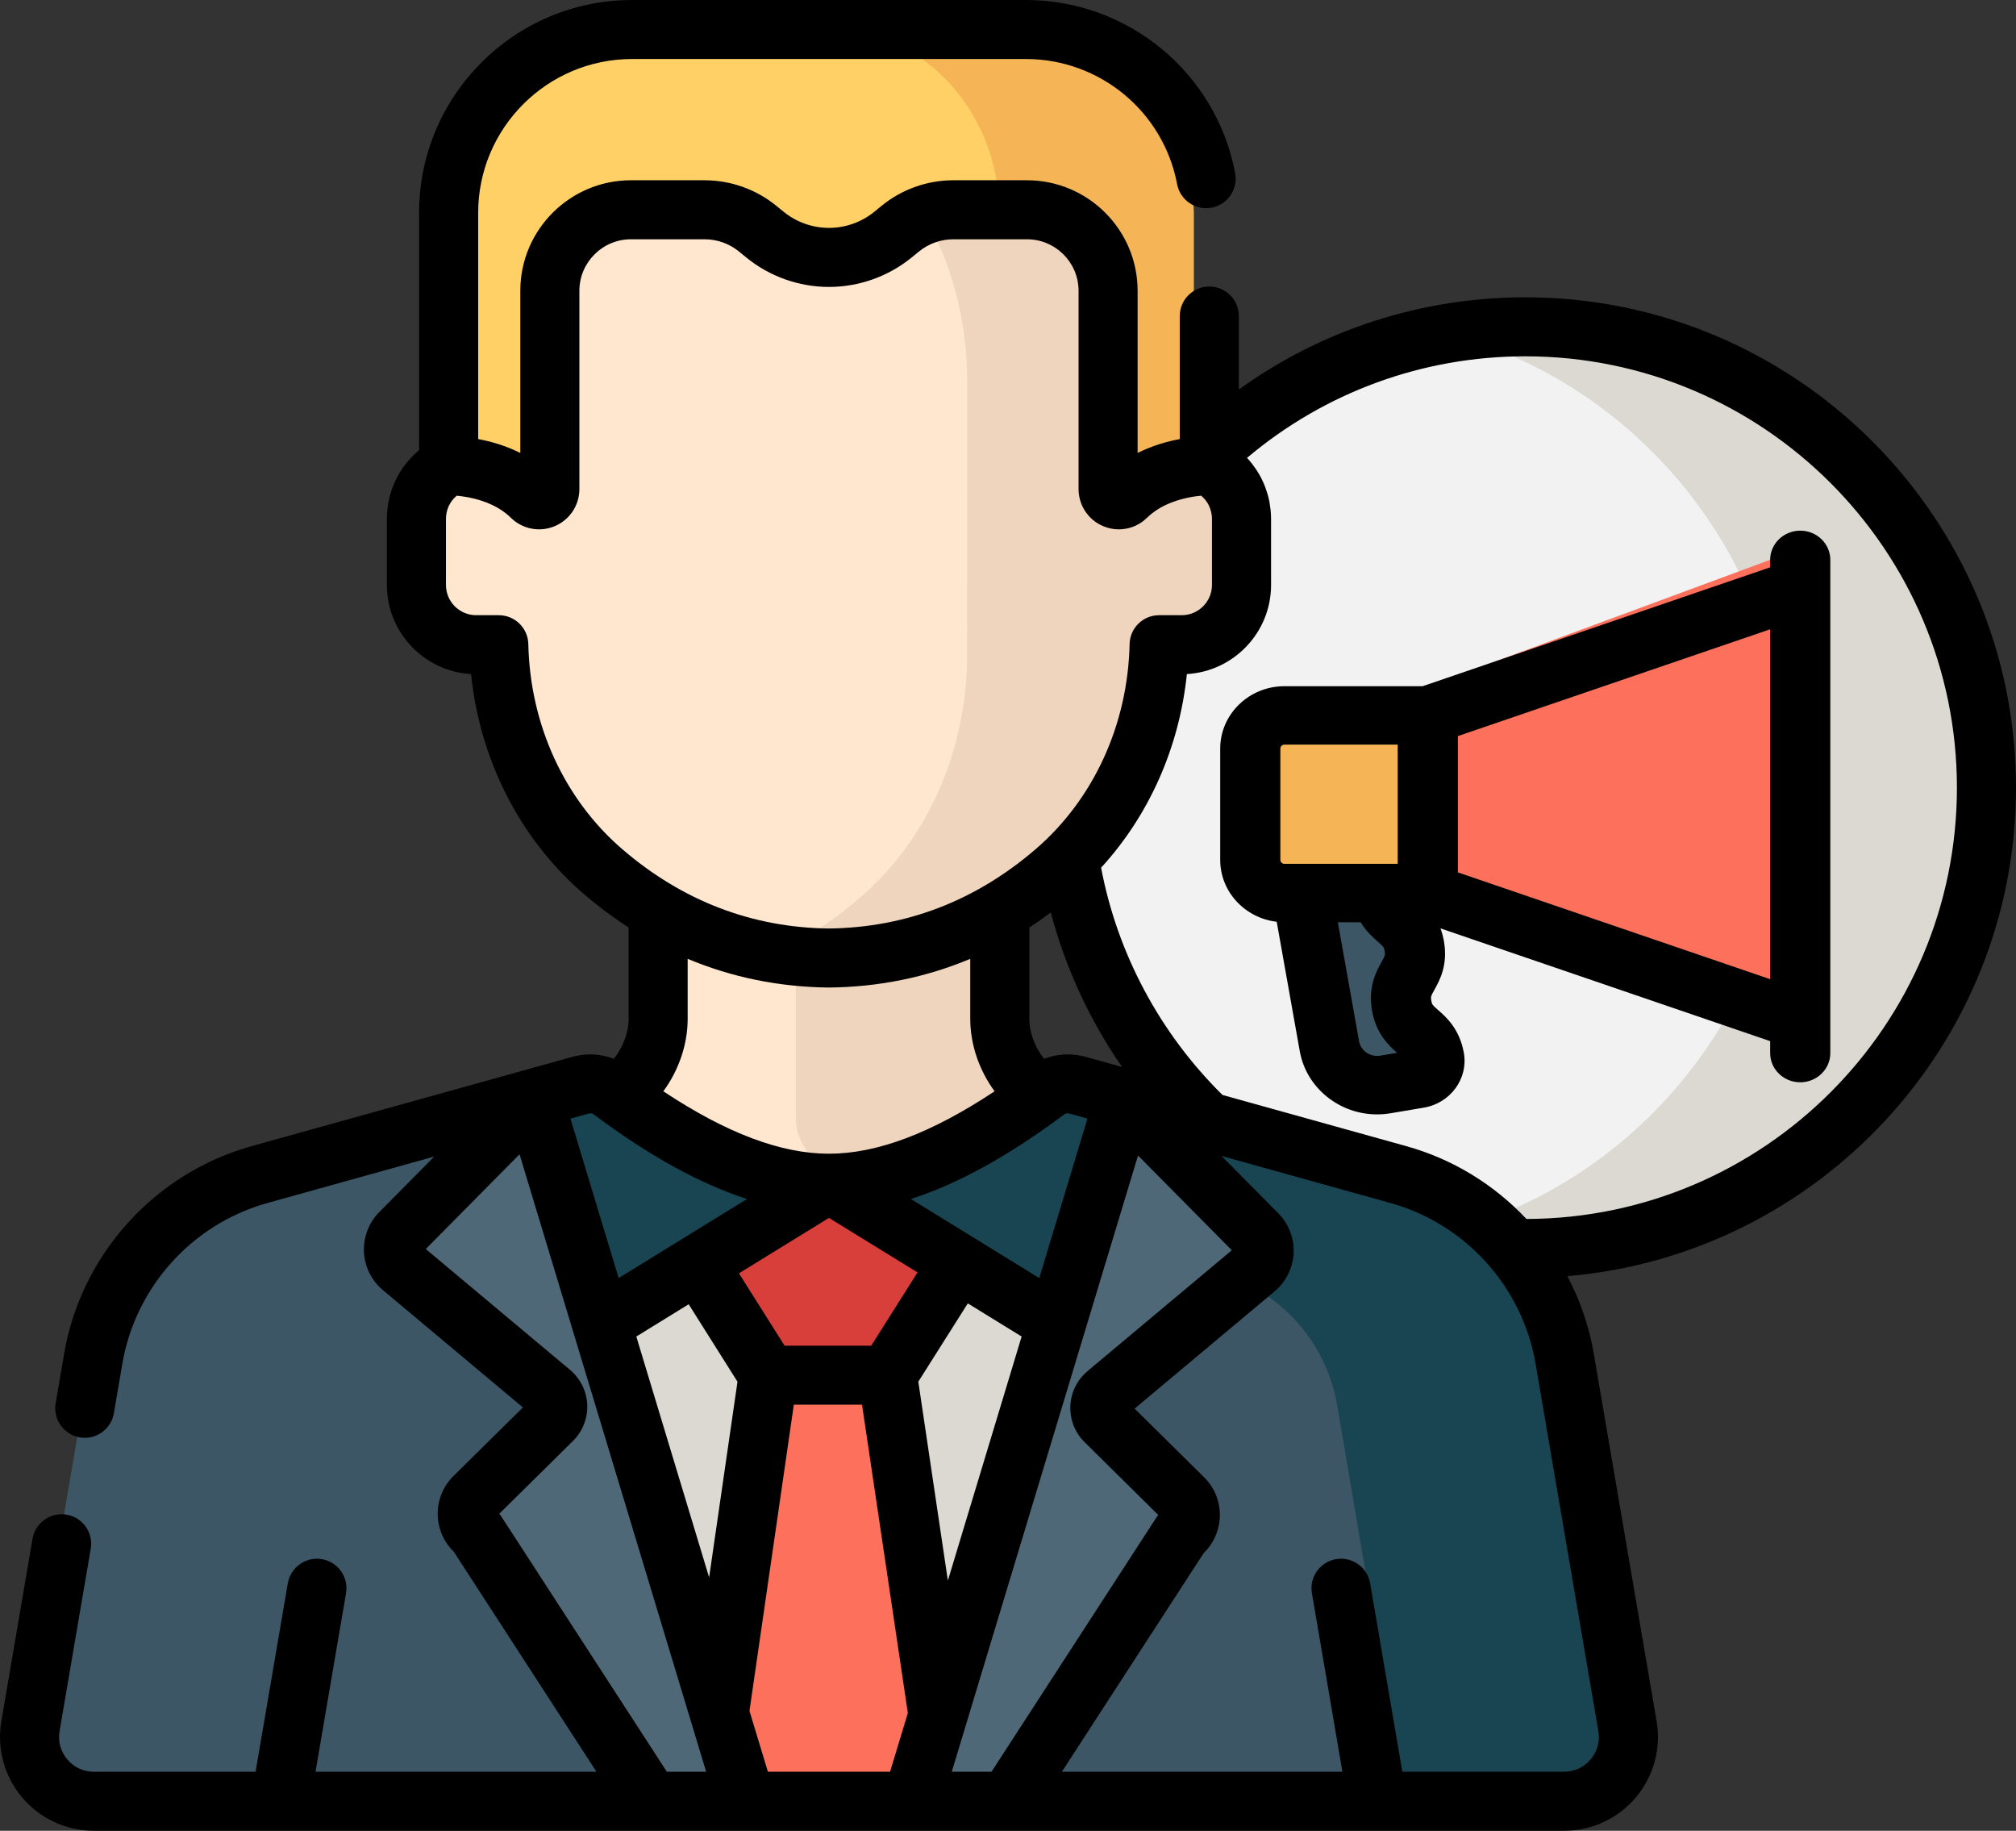 <?xml version="1.0" encoding="UTF-8"?>
<svg width="76px" height="69px" viewBox="0 0 76 69" version="1.1" xmlns="http://www.w3.org/2000/svg" xmlns:xlink="http://www.w3.org/1999/xlink">
    <rect x="0" y="0" width="76" height="69" fill="#333333" stroke="none"/>
    <!-- Generator: Sketch 52.2 (67145) - http://www.bohemiancoding.com/sketch -->
    <title>marketing</title>
    <desc>Created with Sketch.</desc>
    <g id="Page-1" stroke="none" stroke-width="1" fill="none" fill-rule="evenodd">
        <g id="mib" transform="translate(-720, -2549)">
            <g id="marketing" transform="translate(720, 2549)">
                <path d="M75,29.5 C75,39.165 67.389,47 58,47 C48.611,47 41,39.165 41,29.5 C41,19.835 48.611,12 58,12 C67.389,12 75,19.835 75,29.5 Z" id="Path" fill="#F2F2F2"></path>
                <path d="M57.786,12 C56.485,12 55.218,12.148 54,12.425 C61.685,14.179 67.428,21.157 67.428,29.5 C67.428,37.843 61.685,44.821 54,46.575 C55.218,46.852 56.485,47 57.786,47 C67.293,47 75,39.165 75,29.5 C75,19.835 67.293,12 57.786,12 Z" id="Path" fill="#DBD9D1"></path>
                <path d="M53.99,39.926 C53.819,38.833 53.044,38.981 52.874,37.888 C52.703,36.795 53.478,36.646 53.307,35.553 C53.136,34.46 52.361,34.609 52.191,33.515 C52.02,32.422 52.794,32.273 52.623,31.18 C52.519,30.512 52.189,30.307 51.909,30 L49,30.558 L50.393,39.472 C50.55,40.475 51.409,41.146 52.314,40.973 L53.456,40.753 C53.806,40.686 54.05,40.321 53.991,39.934 C53.991,39.932 53.991,39.929 53.99,39.926 Z" id="Path" fill="#3C5666"></path>
                <path d="M53.455,26.008 L48.242,26.008 C47.556,26.008 47,26.592 47,27.313 L47,31.688 C47,32.408 47.556,32.992 48.242,32.992 L53.455,32.992 L67,38 L67,21 L53.455,26.008 Z" id="Path" fill="#FD715C"></path>
                <path d="M53,34 L48.154,34 C47.517,34 47,33.415 47,32.693 L47,28.307 C47,27.585 47.517,27 48.154,27 L53,27 L53,34 Z" id="Path" fill="#F5B556"></path>
                <path d="M39.171,41.26 C34.326,44.89 27.675,44.89 22.829,41.26 C22.506,41.017 22.087,40.939 21.697,41.048 L9.628,44.418 C6.388,45.323 3.959,48.02 3.392,51.344 L1.035,65.172 C0.783,66.65 1.919,68 3.417,68 L58.583,68 C60.081,68 61.217,66.65 60.965,65.172 L58.608,51.344 C58.041,48.02 55.613,45.323 52.372,44.418 L40.304,41.048 C39.913,40.939 39.495,41.017 39.171,41.26 Z" id="Path" fill="#3C5666"></path>
                <path d="M60.965,65.172 L58.618,51.344 C58.054,48.02 55.635,45.323 52.408,44.418 L40.391,41.048 C40.002,40.939 39.586,41.017 39.263,41.26 C37.096,42.89 34.566,43.785 32,43.951 L45.928,47.976 C48.259,48.63 50.005,50.578 50.413,52.977 L52.963,68 L58.594,68 C60.084,68 61.216,66.65 60.965,65.172 Z" id="Path" fill="#194451"></path>
                <path d="M34.866,49.204 L39.569,44.615 C40.383,43.821 39.982,42.402 38.885,42.19 C37.607,41.924 36.689,40.384 36.689,39.031 L36.689,33 L24.312,33 L24.312,39.031 C24.312,40.384 23.393,41.923 22.116,42.19 C21.017,42.402 20.617,43.821 21.431,44.615 L26.134,49.204 C28.589,51.599 32.412,51.599 34.866,49.204 Z" id="Path" fill="#FFE7CF"></path>
                <path d="M30.001,42.144 C30.001,43.117 30.707,43.951 31.681,44.129 L38.655,46 L40.558,44.246 C41.393,43.477 40.982,42.103 39.857,41.898 C38.548,41.64 37.606,40.15 37.606,38.839 L37.606,33 L30,33 L30,42.144 L30.001,42.144 Z" id="Path" fill="#EFD5BD"></path>
                <path d="M44.754,17.785 L43.908,17.785 L43.908,14.335 C43.908,10.901 42.532,7.573 39.991,5.332 C37.999,3.576 35.199,2.042 31.5,2 C27.801,2.042 25.001,3.576 23.009,5.332 C20.468,7.573 19.092,10.901 19.092,14.335 L19.092,17.785 L18.246,17.785 C17.005,17.785 16,18.815 16,20.085 L16,22.633 C16,23.904 17.006,24.933 18.246,24.933 L19.095,24.933 C19.164,28.272 20.534,31.485 23.009,33.667 C25.001,35.424 27.801,36.957 31.5,37 C35.199,36.957 37.999,35.424 39.991,33.667 C42.465,31.485 43.835,28.272 43.905,24.933 L44.754,24.933 C45.994,24.933 47,23.904 47,22.633 L47,20.085 C47.001,18.815 45.995,17.785 44.754,17.785 Z" id="Path" fill="#FFE7CF"></path>
                <path d="M44.791,17.785 L43.958,17.785 L43.958,14.335 C43.958,10.901 42.604,7.573 40.104,5.332 C38.144,3.576 35.389,2.042 31.75,2 C30.375,2.016 29.127,2.244 28,2.618 C29.858,3.232 31.385,4.239 32.605,5.332 C35.105,7.573 36.459,10.901 36.459,14.335 L36.459,17.785 L36.456,24.934 C36.387,28.272 35.04,31.485 32.605,33.667 C31.385,34.761 29.858,35.767 28,36.382 C29.127,36.755 30.375,36.984 31.75,37 C35.389,36.957 38.144,35.424 40.104,33.667 C42.538,31.485 43.886,28.272 43.955,24.934 L44.791,24.934 C46.011,24.934 47,23.904 47,22.634 L47,20.085 C47.001,18.815 46.011,17.785 44.791,17.785 Z" id="Path" fill="#EFD5BD"></path>
                <path d="M27.909,68 L34.091,68 L42,41.547 L40.229,41.048 C40.18,41.035 40.132,41.024 40.083,41.016 C40.034,41.008 39.985,41.003 39.935,41.001 C39.64,40.988 39.347,41.078 39.105,41.26 C36.702,43.075 33.851,44.743 31,44.743 C28.149,44.743 25.298,43.075 22.895,41.26 C22.835,41.215 22.771,41.178 22.705,41.144 C22.639,41.11 22.571,41.08 22.5,41.058 C22.453,41.043 22.406,41.031 22.358,41.023 C22.262,41.004 22.163,40.997 22.065,41.001 C22.016,41.003 21.967,41.008 21.917,41.016 C21.868,41.024 21.82,41.035 21.771,41.048 L20,41.547 L27.909,68 Z" id="Path" fill="#DBD9D1"></path>
                <path d="M32,44.737 C29.149,44.737 26.298,43.071 23.895,41.26 C23.573,41.017 23.158,40.939 22.771,41.048 L21,41.546 L23.532,50 L32,44.737 Z" id="Path" fill="#194451"></path>
                <path d="M31,44.738 L39.469,50 L42,41.546 L40.229,41.048 C39.842,40.939 39.427,41.018 39.105,41.26 C36.702,43.072 33.851,44.738 31,44.738 Z" id="Path" fill="#194451"></path>
                <path d="M38.247,1 L23.752,1 C20.023,1 17,4.141 17,8.016 L17,17.697 C17,17.697 18.859,17.653 20.054,18.882 C20.303,19.138 20.726,18.951 20.726,18.587 L20.726,11 C20.726,9.287 22.062,7.899 23.711,7.899 L26.423,7.899 C27.135,7.899 27.824,8.154 28.374,8.621 L28.641,8.847 C29.306,9.413 30.14,9.722 31,9.722 C31.86,9.722 32.694,9.413 33.359,8.847 L33.626,8.621 C34.176,8.154 34.865,7.899 35.577,7.899 L38.289,7.899 C39.938,7.899 41.274,9.287 41.274,11 L41.274,18.587 C41.274,18.951 41.697,19.138 41.946,18.882 C43.14,17.653 45,17.697 45,17.697 L45,8.016 C44.999,4.141 41.976,1 38.247,1 Z" id="Path" fill="#FED066"></path>
                <path d="M38.332,1 L31,1 C34.646,1 37.606,4.078 37.666,7.899 L38.373,7.899 C40.001,7.899 41.32,9.287 41.32,11 L41.32,18.587 C41.32,18.951 41.738,19.137 41.983,18.882 C43.163,17.653 45,17.697 45,17.697 L45,8.016 C44.999,4.141 42.014,1 38.332,1 Z" id="Path" fill="#F5B556"></path>
                <polygon id="Path" fill="#FD715C" points="32.668 52 28.275 52 26 68 35 68"></polygon>
                <polygon id="Path" fill="#D83E3A" points="31.027 45 26 47.939 28.696 52 33.275 52 36 47.907"></polygon>
                <path d="M20.165,41 L15.251,46.171 C14.894,46.546 14.921,47.159 15.31,47.498 L20.815,52.301 C21.125,52.571 21.144,53.06 20.857,53.355 L17.98,56.315 C17.605,56.701 17.644,57.342 18.064,57.675 L24.492,68 L28,68 L20.165,41 Z" id="Path" fill="#4F6877"></path>
                <path d="M38.527,68 L44.933,57.704 C45.353,57.371 45.392,56.728 45.017,56.342 L42.137,53.376 C41.85,53.08 41.869,52.591 42.179,52.321 L47.69,47.509 C48.078,47.169 48.106,46.556 47.749,46.18 L42.83,41 L35,68 L38.527,68 Z" id="Path" fill="#4F6877"></path>
                <path d="M67.866,20 C67.24,20 66.732,20.493 66.732,21.101 L66.732,21.382 L53.631,25.862 L48.421,25.862 C47.086,25.862 46,26.917 46,28.213 L46,32.408 C46,33.609 46.932,34.601 48.13,34.74 L48.999,39.616 C49.248,41.012 50.502,42 51.913,42 C52.08,42 52.249,41.986 52.419,41.958 L53.674,41.746 C54.675,41.578 55.354,40.656 55.186,39.69 C55.185,39.685 55.185,39.681 55.184,39.676 C55.183,39.674 55.183,39.673 55.183,39.672 C55.021,38.774 54.515,38.331 54.213,38.066 C54.001,37.88 53.984,37.863 53.958,37.715 C53.932,37.567 53.941,37.546 54.076,37.302 C54.27,36.953 54.594,36.369 54.433,35.468 C54.402,35.291 54.356,35.132 54.303,34.989 L66.732,39.239 L66.732,39.689 C66.732,40.297 67.24,40.79 67.866,40.79 C68.492,40.79 69,40.297 69,39.689 L69,21.101 C69,20.493 68.493,20 67.866,20 Z M52.033,39.787 C51.657,39.85 51.299,39.605 51.234,39.241 L50.435,34.759 L51.296,34.759 C51.506,35.109 51.762,35.333 51.944,35.493 C52.156,35.679 52.173,35.697 52.2,35.844 C52.226,35.991 52.216,36.014 52.081,36.257 C51.887,36.606 51.563,37.19 51.724,38.091 C51.88,38.968 52.365,39.413 52.67,39.68 L52.033,39.787 Z M52.691,32.557 L48.421,32.557 C48.336,32.557 48.268,32.49 48.268,32.408 L48.268,28.213 C48.268,28.131 48.336,28.064 48.421,28.064 L52.691,28.064 L52.691,32.557 Z M66.732,36.904 L54.959,32.879 L54.959,27.742 L66.732,23.717 L66.732,36.904 Z" id="Shape" fill="#000000" fill-rule="nonzero"></path>
                <path d="M76,29.685 C76,19.495 67.701,11.205 57.501,11.205 C53.589,11.205 49.833,12.426 46.702,14.68 L46.702,11.911 C46.702,11.296 46.204,10.799 45.589,10.799 C44.974,10.799 44.476,11.296 44.476,11.911 L44.476,16.548 C44.008,16.634 43.446,16.791 42.886,17.072 L42.886,10.96 C42.886,8.662 41.016,6.794 38.716,6.794 L35.938,6.794 C34.956,6.794 33.996,7.135 33.235,7.757 L32.963,7.979 C32.481,8.373 31.873,8.589 31.251,8.589 C30.629,8.589 30.021,8.373 29.539,7.979 L29.266,7.757 C28.506,7.136 27.546,6.794 26.563,6.794 L23.786,6.794 C21.486,6.794 19.615,8.662 19.615,10.96 L19.615,17.072 C19.056,16.791 18.494,16.635 18.026,16.548 L18.026,8.022 C18.026,4.825 20.629,2.224 23.828,2.224 L38.673,2.224 C41.462,2.224 43.86,4.207 44.375,6.94 C44.489,7.543 45.071,7.941 45.676,7.826 C46.28,7.713 46.677,7.131 46.564,6.528 C45.85,2.745 42.531,0 38.673,0 L23.828,0 C19.401,0 15.799,3.598 15.799,8.022 L15.799,16.968 C15.037,17.599 14.585,18.538 14.585,19.552 L14.585,22.047 C14.585,23.837 15.991,25.304 17.758,25.405 C18.093,28.651 19.606,31.625 22.004,33.689 C22.551,34.159 23.116,34.58 23.698,34.957 L23.698,38.402 C23.698,38.925 23.476,39.492 23.14,39.905 C22.693,39.731 22.2,39.691 21.727,39.796 C21.687,39.802 21.647,39.811 21.607,39.822 C21.607,39.822 21.606,39.822 21.606,39.823 L19.812,40.322 L9.481,43.198 C5.83,44.215 3.057,47.284 2.418,51.018 L2.098,52.889 C1.995,53.494 2.402,54.07 3.009,54.173 C3.072,54.184 3.135,54.189 3.197,54.189 C3.729,54.189 4.2,53.806 4.293,53.264 L4.613,51.392 C5.107,48.503 7.252,46.127 10.079,45.341 L16.37,43.589 L14.296,45.684 C13.904,46.08 13.694,46.627 13.72,47.183 C13.746,47.739 14.006,48.264 14.433,48.622 L19.713,53.044 L17.094,55.63 C16.682,56.037 16.467,56.601 16.504,57.179 C16.536,57.679 16.755,58.146 17.112,58.49 L22.486,66.775 L11.894,66.775 L13.045,60.046 C13.148,59.44 12.741,58.865 12.135,58.762 C11.529,58.66 10.954,59.066 10.85,59.671 L9.635,66.775 L3.54,66.775 C3.147,66.775 2.79,66.61 2.536,66.309 C2.283,66.009 2.18,65.63 2.246,65.242 L3.421,58.368 C3.524,57.763 3.117,57.188 2.511,57.085 C1.905,56.982 1.329,57.389 1.226,57.994 L0.051,64.868 C-0.125,65.897 0.161,66.945 0.834,67.744 C1.509,68.542 2.495,68.999 3.54,68.999 L51.923,68.999 C51.924,68.999 51.925,69 51.926,69 C51.926,69 58.962,68.999 58.962,68.999 C60.007,68.999 60.993,68.542 61.667,67.744 C62.341,66.945 62.627,65.897 62.451,64.868 L60.083,51.017 C59.906,49.983 59.565,49 59.087,48.097 C68.547,47.291 76,39.342 76,29.685 Z M23.457,32.003 C21.272,30.123 19.982,27.306 19.917,24.275 C19.904,23.67 19.409,23.186 18.804,23.186 L17.952,23.186 C17.322,23.186 16.812,22.675 16.812,22.047 L16.812,19.552 C16.812,19.212 16.962,18.896 17.218,18.682 C17.303,18.69 17.405,18.703 17.518,18.721 C17.523,18.721 17.528,18.722 17.532,18.723 C17.569,18.729 17.606,18.735 17.645,18.743 C17.646,18.743 17.647,18.743 17.648,18.743 C17.715,18.756 17.786,18.772 17.858,18.789 C17.877,18.794 17.897,18.798 17.917,18.803 C17.946,18.811 17.977,18.82 18.007,18.828 C18.033,18.835 18.06,18.843 18.087,18.852 C18.114,18.86 18.141,18.868 18.169,18.878 C18.219,18.894 18.271,18.912 18.323,18.932 C18.343,18.94 18.364,18.949 18.384,18.957 C18.422,18.972 18.46,18.988 18.497,19.005 C18.519,19.015 18.54,19.025 18.562,19.035 C18.605,19.055 18.647,19.077 18.69,19.1 C18.704,19.108 18.718,19.115 18.732,19.122 C18.787,19.153 18.841,19.186 18.894,19.221 C18.91,19.231 18.925,19.242 18.94,19.252 C18.981,19.281 19.021,19.31 19.06,19.34 C19.076,19.353 19.092,19.365 19.107,19.377 C19.158,19.42 19.209,19.464 19.257,19.512 C19.693,19.943 20.341,20.069 20.907,19.833 C21.475,19.596 21.842,19.046 21.842,18.431 L21.842,10.96 C21.842,9.889 22.714,9.018 23.786,9.018 L26.563,9.018 C27.034,9.018 27.493,9.181 27.857,9.479 L28.129,9.701 C29.008,10.419 30.116,10.814 31.251,10.814 C32.385,10.814 33.493,10.419 34.372,9.701 L34.644,9.479 C35.008,9.182 35.468,9.018 35.938,9.018 L38.716,9.018 C39.788,9.018 40.66,9.889 40.66,10.96 L40.66,18.432 C40.66,19.046 41.027,19.596 41.594,19.833 C41.637,19.851 41.68,19.866 41.724,19.879 C41.737,19.883 41.75,19.887 41.764,19.891 C41.796,19.9 41.827,19.908 41.859,19.915 C41.873,19.918 41.886,19.921 41.899,19.924 C41.943,19.932 41.987,19.939 42.031,19.943 C42.034,19.943 42.037,19.943 42.04,19.943 C42.081,19.947 42.123,19.949 42.164,19.95 C42.17,19.95 42.175,19.95 42.18,19.95 C42.188,19.95 42.196,19.949 42.204,19.949 C42.236,19.949 42.269,19.947 42.302,19.945 C42.315,19.943 42.327,19.943 42.339,19.941 C42.383,19.936 42.427,19.931 42.47,19.922 C42.47,19.922 42.47,19.922 42.47,19.922 C42.513,19.914 42.556,19.903 42.598,19.891 C42.61,19.887 42.621,19.884 42.632,19.88 C42.665,19.87 42.697,19.859 42.729,19.846 C42.74,19.842 42.751,19.838 42.761,19.833 C42.843,19.799 42.922,19.757 42.998,19.709 C43.008,19.702 43.018,19.695 43.029,19.687 C43.057,19.669 43.084,19.649 43.111,19.628 C43.121,19.62 43.131,19.612 43.141,19.603 C43.177,19.574 43.211,19.544 43.243,19.512 C43.292,19.464 43.343,19.42 43.394,19.377 C43.41,19.365 43.425,19.353 43.44,19.341 C43.48,19.31 43.521,19.28 43.562,19.252 C43.576,19.242 43.591,19.232 43.606,19.222 C43.66,19.186 43.714,19.153 43.77,19.121 C43.781,19.116 43.792,19.11 43.803,19.104 C43.849,19.079 43.895,19.055 43.942,19.033 C43.961,19.025 43.98,19.015 43.999,19.007 C44.041,18.988 44.084,18.97 44.126,18.953 C44.142,18.947 44.158,18.94 44.174,18.934 C44.229,18.913 44.283,18.893 44.337,18.876 C44.357,18.869 44.378,18.863 44.398,18.857 C44.434,18.846 44.469,18.835 44.503,18.825 C44.527,18.818 44.551,18.812 44.575,18.806 C44.607,18.798 44.638,18.79 44.67,18.783 C44.709,18.773 44.748,18.765 44.786,18.757 C44.812,18.751 44.839,18.746 44.864,18.741 C44.894,18.735 44.923,18.73 44.951,18.725 C44.967,18.723 44.982,18.721 44.998,18.718 C45.028,18.713 45.058,18.708 45.087,18.704 C45.087,18.704 45.088,18.704 45.089,18.704 C45.159,18.695 45.222,18.688 45.279,18.682 C45.29,18.691 45.301,18.699 45.311,18.708 C45.323,18.718 45.334,18.729 45.346,18.741 C45.37,18.764 45.392,18.788 45.414,18.814 C45.424,18.824 45.433,18.835 45.442,18.846 C45.471,18.883 45.498,18.92 45.523,18.96 C45.523,18.96 45.523,18.961 45.523,18.962 C45.548,19.001 45.569,19.043 45.588,19.086 C45.594,19.099 45.599,19.113 45.604,19.126 C45.617,19.157 45.628,19.187 45.638,19.219 C45.643,19.235 45.647,19.251 45.651,19.267 C45.66,19.299 45.666,19.331 45.672,19.364 C45.674,19.379 45.677,19.393 45.679,19.408 C45.685,19.456 45.689,19.504 45.689,19.552 L45.689,22.047 C45.689,22.675 45.178,23.186 44.549,23.186 L43.697,23.186 C43.091,23.186 42.596,23.669 42.584,24.274 C42.519,27.306 41.228,30.123 39.043,32.003 C36.776,33.953 34.154,34.959 31.25,34.994 C28.346,34.96 25.725,33.953 23.457,32.003 Z M37.495,41.129 C35.114,42.708 33.06,43.482 31.251,43.482 C29.441,43.482 27.387,42.708 25.006,41.129 C25.58,40.351 25.924,39.374 25.924,38.402 L25.924,36.137 C27.586,36.834 29.361,37.198 31.239,37.219 C31.243,37.219 31.247,37.219 31.251,37.219 C31.255,37.219 31.259,37.219 31.263,37.219 C33.14,37.198 34.916,36.834 36.577,36.137 L36.577,38.402 C36.577,39.374 36.921,40.351 37.495,41.129 Z M40.125,41.997 C40.175,41.96 40.238,41.948 40.298,41.965 L40.996,42.159 L39.179,48.169 L34.339,45.189 C36.124,44.614 38.039,43.555 40.125,41.997 Z M40.896,39.822 C40.894,39.822 40.893,39.822 40.892,39.821 C40.853,39.81 40.814,39.802 40.774,39.796 C40.302,39.691 39.808,39.731 39.361,39.905 C39.025,39.492 38.804,38.925 38.804,38.402 L38.804,34.957 C39.077,34.779 39.347,34.591 39.614,34.393 C40.163,36.47 41.075,38.446 42.301,40.214 L40.896,39.822 Z M22.204,41.965 C22.264,41.948 22.326,41.96 22.376,41.997 C24.463,43.555 26.378,44.614 28.162,45.189 L23.322,48.169 L21.505,42.159 L22.204,41.965 Z M25.14,66.775 L18.897,57.151 C18.874,57.116 18.849,57.082 18.823,57.05 L21.601,54.307 C21.963,53.95 22.158,53.453 22.138,52.944 C22.117,52.436 21.881,51.957 21.491,51.63 L16.051,47.074 L19.586,43.504 L26.621,66.775 L25.14,66.775 Z M26.733,59.451 L23.988,50.372 L25.962,49.156 L27.802,52.075 L26.733,59.451 Z M33.554,66.775 L28.948,66.775 L28.254,64.482 L29.926,52.941 L32.497,52.941 L34.224,64.562 L33.554,66.775 Z M32.843,50.717 L29.577,50.717 L27.857,47.99 L31.251,45.901 L34.589,47.955 L32.843,50.717 Z M34.619,52.074 L36.485,49.123 L38.514,50.372 L35.733,59.57 L34.619,52.074 Z M37.378,66.775 L35.88,66.775 L42.902,43.55 L46.437,47.12 L40.997,51.676 C40.606,52.003 40.371,52.482 40.35,52.99 C40.329,53.499 40.525,53.996 40.887,54.353 L43.664,57.097 C43.638,57.129 43.614,57.162 43.591,57.197 L37.378,66.775 Z M60.256,65.242 C60.322,65.63 60.219,66.009 59.965,66.309 C59.711,66.609 59.355,66.775 58.961,66.775 L52.866,66.775 L51.652,59.671 C51.548,59.066 50.972,58.658 50.367,58.762 C49.761,58.865 49.353,59.44 49.457,60.046 L50.607,66.775 L40.031,66.775 L45.376,58.536 C45.733,58.192 45.951,57.725 45.983,57.225 C46.02,56.647 45.805,56.082 45.393,55.676 L42.774,53.089 L48.054,48.667 C48.482,48.309 48.741,47.785 48.767,47.228 C48.794,46.672 48.584,46.126 48.192,45.73 L46.049,43.566 L52.422,45.341 C55.248,46.127 57.394,48.503 57.888,51.392 L60.256,65.242 Z M57.544,45.941 C56.333,44.654 54.779,43.687 53.02,43.198 L46.087,41.268 C43.729,38.947 42.119,35.933 41.51,32.702 C43.319,30.728 44.459,28.165 44.743,25.405 C46.51,25.304 47.917,23.837 47.917,22.047 L47.917,19.552 C47.917,19.455 47.911,19.359 47.903,19.263 C47.901,19.236 47.897,19.209 47.894,19.182 C47.886,19.108 47.876,19.034 47.863,18.962 C47.858,18.938 47.855,18.915 47.851,18.891 C47.832,18.799 47.81,18.708 47.784,18.618 C47.779,18.601 47.773,18.584 47.768,18.567 C47.745,18.493 47.72,18.42 47.693,18.348 C47.683,18.323 47.673,18.298 47.663,18.272 C47.632,18.199 47.6,18.126 47.564,18.056 C47.558,18.042 47.552,18.028 47.545,18.015 C47.503,17.933 47.456,17.852 47.407,17.774 C47.394,17.753 47.381,17.733 47.367,17.712 C47.327,17.652 47.286,17.593 47.243,17.536 C47.227,17.515 47.212,17.494 47.196,17.473 C47.138,17.4 47.078,17.329 47.014,17.26 C47.013,17.26 47.012,17.259 47.011,17.257 C49.945,14.782 53.636,13.429 57.501,13.429 C66.473,13.429 73.773,20.721 73.773,29.685 C73.773,38.635 66.497,45.918 57.544,45.941 Z" id="Shape" fill="#000000" fill-rule="nonzero"></path>
            </g>
        </g>
    </g>
</svg>